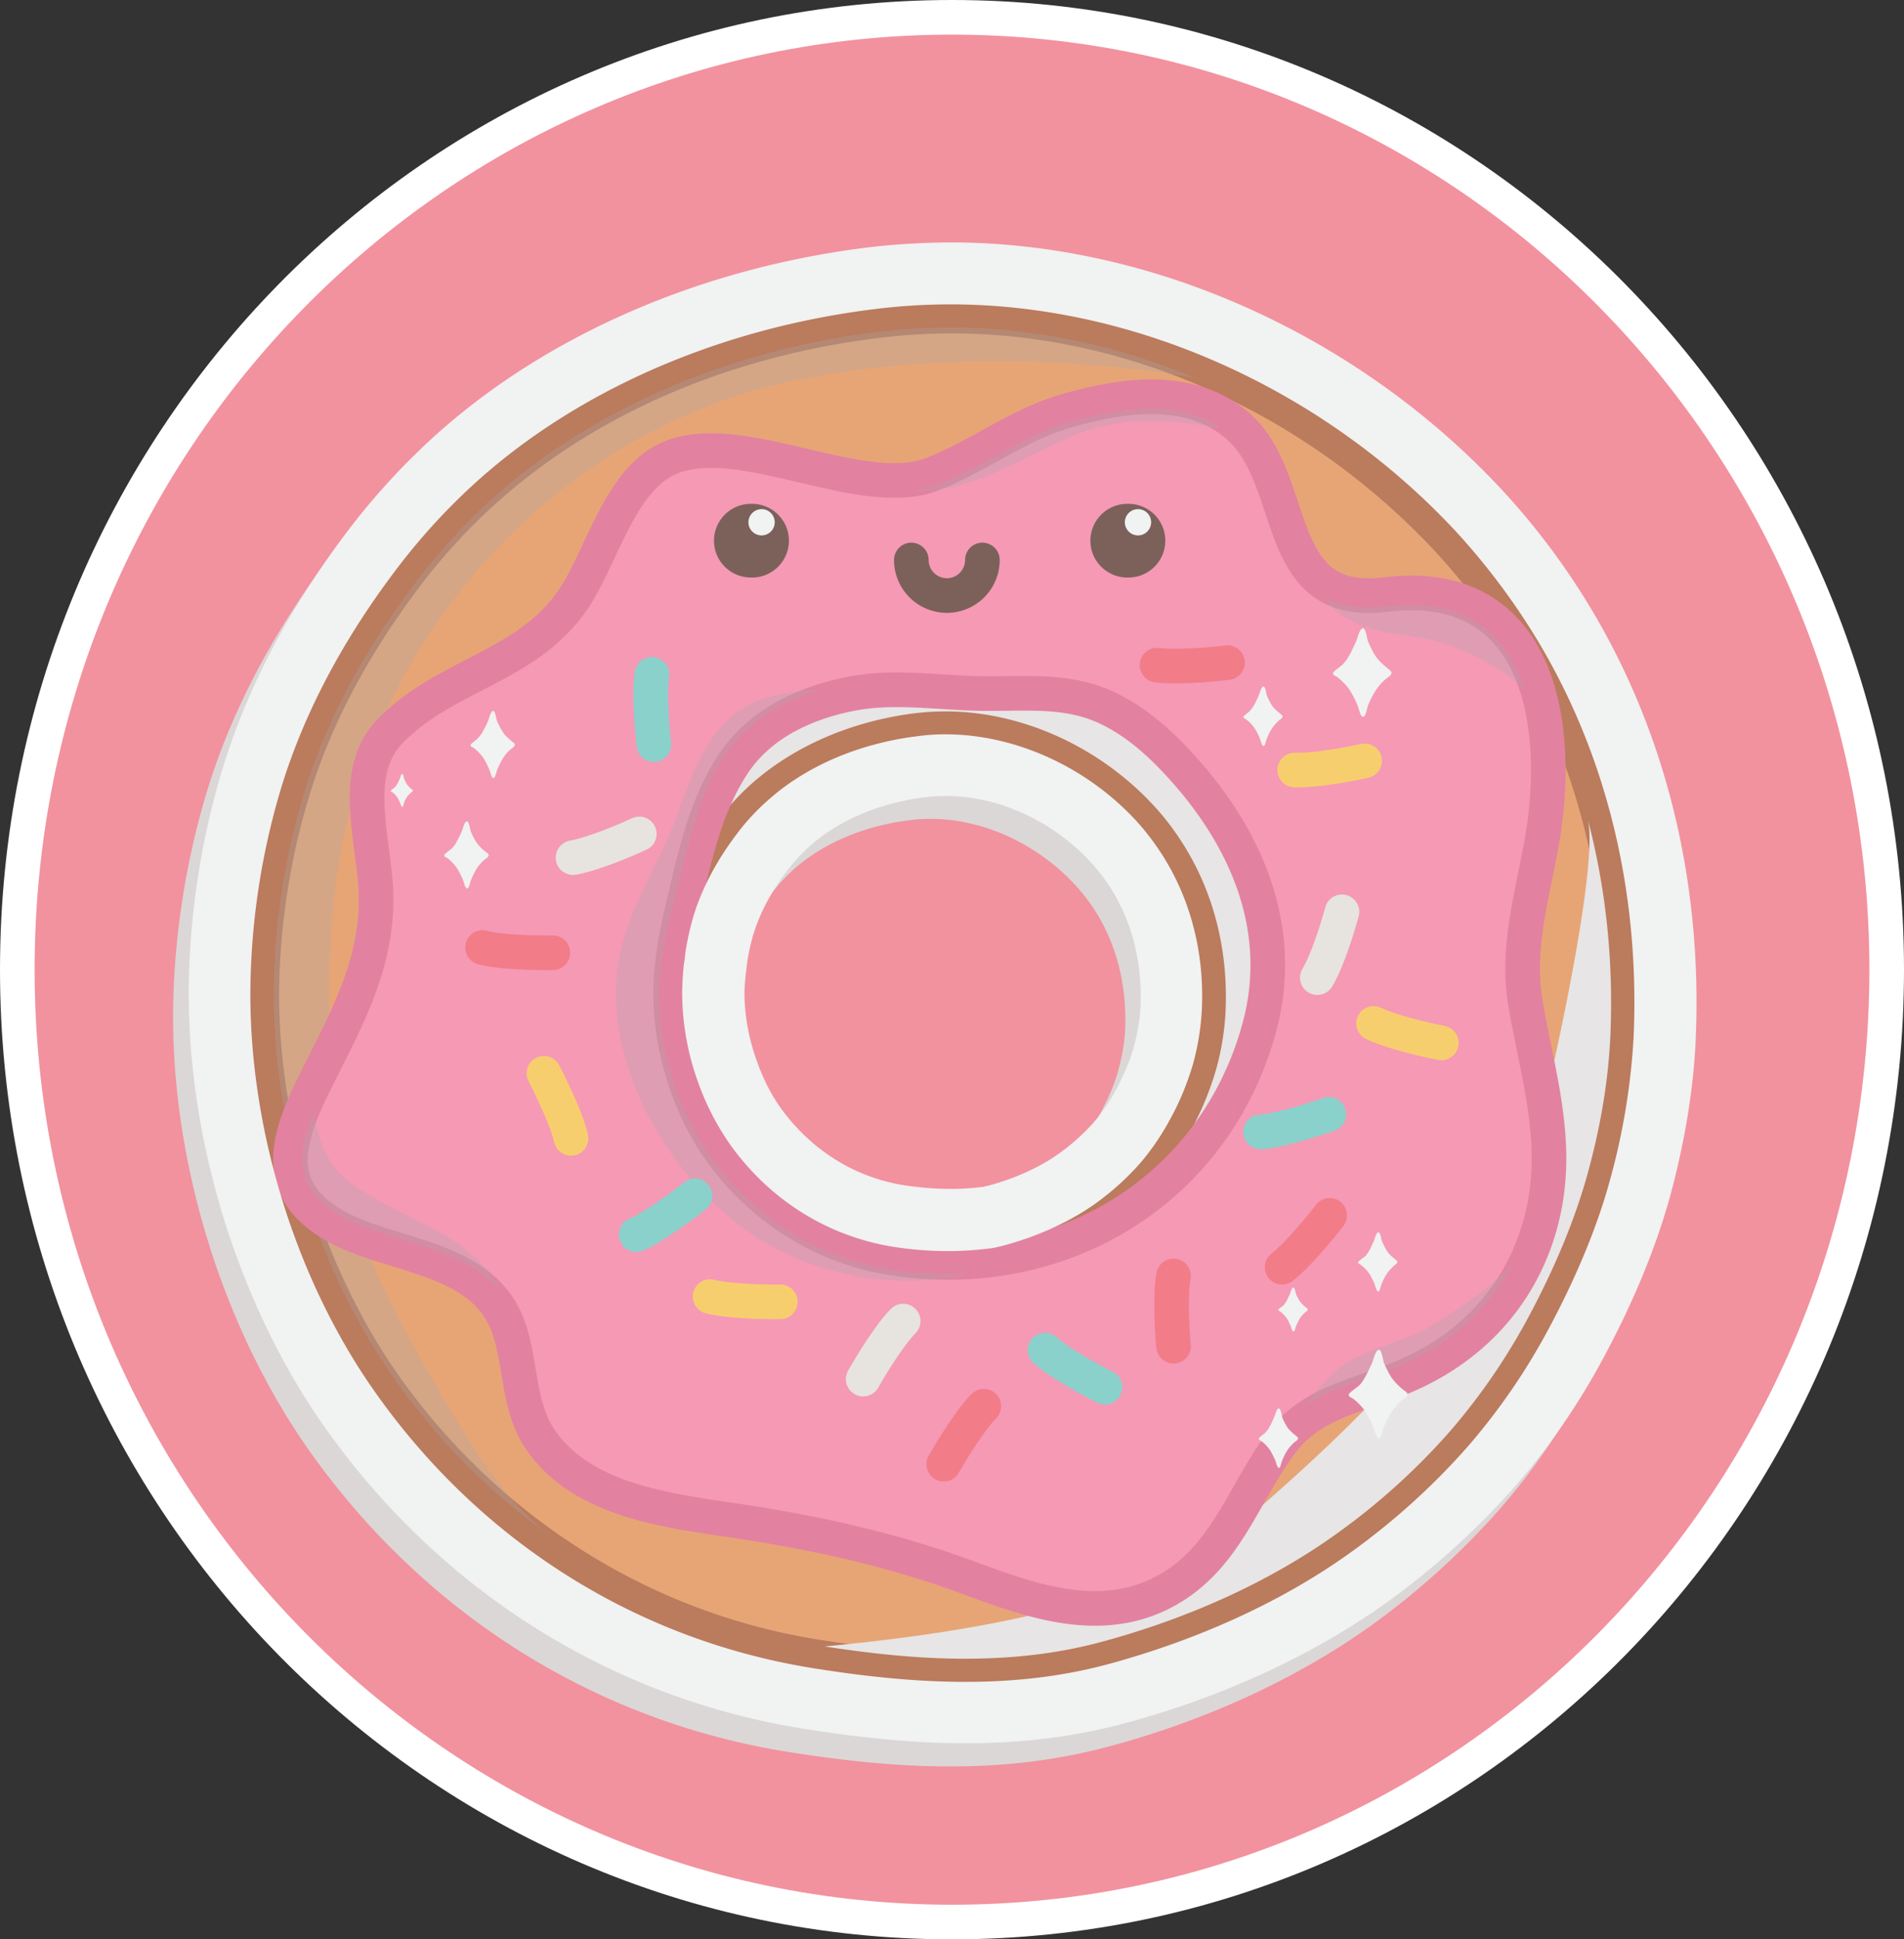 <svg width="55" height="56" fill="none" xmlns="http://www.w3.org/2000/svg"><rect width="100%" height="100%" fill="#333333" stroke="none"/><path d="M54.5 28c0 15.196-12.097 27.5-27 27.5S.5 43.196.5 28 12.597.5 27.5.5s27 12.304 27 27.5z" fill="#F2929E" stroke="#fff"/><path d="M27.02 9.457c-.688 0-1.383.04-2.062.121-4.47.524-8.576 2.28-11.56 4.93a18.22 18.22 0 00-2.311 2.49c-1.6 2.087-2.74 4.238-3.403 6.398a20.94 20.94 0 00-.897 5.986c0 4.052 1.374 8.387 3.686 11.602 3.063 4.27 7.55 7.066 12.626 7.863 1.681.266 3.064.387 4.341.387 1.512 0 2.87-.17 4.171-.524 2.651-.725 5.093-1.853 7.049-3.279a20.18 20.18 0 003.29-2.989 18.426 18.426 0 002.32-3.368c.808-1.498 1.43-2.997 1.794-4.342.388-1.426.615-2.812.68-4.11.193-4.382-.865-8.508-3.072-11.94a19.243 19.243 0 00-2.053-2.659c-3.824-4.108-9.28-6.566-14.6-6.566zm-.081 27.337c-.518 0-1.043-.04-1.56-.12-1.9-.299-3.581-1.346-4.73-2.95a7.518 7.518 0 01-.896-1.716 7.688 7.688 0 01-.494-2.642c0-.161.008-.314.017-.476.008-.064.008-.137.016-.201.008-.089.016-.177.032-.266.016-.105.024-.21.049-.314a8.15 8.15 0 01.226-1c.25-.805.679-1.619 1.285-2.408.25-.33.55-.653.865-.927 1.116-.999 2.668-1.651 4.357-1.853.25-.032.51-.048.768-.048 1.997 0 4.05.926 5.489 2.473.275.298.533.637.768 1 .824 1.288 1.228 2.843 1.148 4.495a7.335 7.335 0 01-.251 1.539 7.916 7.916 0 01-.679 1.636c-.242.459-.55.894-.865 1.256a7.83 7.83 0 01-1.237 1.12c-.735.532-1.657.96-2.66 1.233a5.216 5.216 0 01-.339.08 10.02 10.02 0 01-1.31.09zm.08-29.125c5.813 0 11.762 2.674 15.917 7.146a20.783 20.783 0 012.247 2.909c2.41 3.746 3.565 8.234 3.355 12.987-.065 1.426-.315 2.933-.744 4.488-.404 1.474-1.075 3.102-1.948 4.713-.72 1.338-1.6 2.61-2.546 3.69a22.456 22.456 0 01-3.59 3.263c-2.133 1.547-4.769 2.78-7.63 3.553-1.455.395-2.975.589-4.64.589-1.374 0-2.846-.13-4.624-.411-5.553-.87-10.452-3.924-13.798-8.589C6.504 38.502 5 33.773 5 29.366c0-2.135.348-4.448.978-6.51.72-2.369 1.964-4.706 3.694-6.961.76-.991 1.617-1.91 2.547-2.74 3.25-2.876 7.695-4.786 12.53-5.35a19.422 19.422 0 012.27-.136zm.93 27.272c.065-.016.113-.024.17-.04.8-.218 1.52-.548 2.077-.959.348-.258.68-.548.946-.854.235-.266.453-.588.639-.935.242-.443.428-.886.525-1.256.113-.411.178-.798.194-1.153.057-1.28-.242-2.473-.873-3.456a5.457 5.457 0 00-.574-.741c-1.107-1.193-2.667-1.902-4.17-1.902-.187 0-.373.008-.559.033-1.325.153-2.53.66-3.379 1.41a5.011 5.011 0 00-.63.676c-.477.62-.808 1.241-.994 1.845-.073.226-.13.484-.178.766-.016.072-.024.16-.033.25l-.024.2c-.008.057-.008.114-.016.162a4.556 4.556 0 00-.016.355c0 .652.13 1.353.38 2.022.186.491.404.926.67 1.297.874 1.209 2.135 1.998 3.558 2.224.428.064.856.104 1.277.104.331.017.67-.008 1.01-.048z" fill="#DBD7D6"/><path d="M8.46 22.823c.695-2.288 1.9-4.399 3.346-6.292a17.594 17.594 0 012.272-2.441c3.136-2.788 7.227-4.359 11.373-4.842 6.104-.725 12.239 1.893 16.378 6.34a18.572 18.572 0 012.013 2.61c2.239 3.481 3.2 7.63 3.015 11.748-.065 1.361-.307 2.715-.663 4.028-.396 1.459-1.051 2.941-1.77 4.27a18.21 18.21 0 01-2.28 3.304 20.029 20.029 0 01-3.242 2.94c-2.053 1.491-4.494 2.563-6.943 3.223-2.773.758-5.57.572-8.375.13-5.02-.79-9.45-3.618-12.4-7.727-2.28-3.183-3.621-7.477-3.621-11.4.008-1.95.323-4.03.897-5.89zm12.36 10.418c1.18 1.644 2.95 2.772 4.955 3.086 1.123.177 2.239.25 3.346-.048.979-.266 1.957-.693 2.773-1.29a7.777 7.777 0 001.293-1.176c.348-.403.655-.854.914-1.321.283-.532.55-1.12.703-1.708a7.216 7.216 0 00.267-1.612c.073-1.643-.307-3.295-1.205-4.689a6.76 6.76 0 00-.808-1.04c-1.649-1.78-4.106-2.819-6.54-2.537-1.657.193-3.29.822-4.543 1.934-.33.29-.638.628-.905.974-.582.758-1.059 1.604-1.334 2.514a8.3 8.3 0 00-.355 2.353c-.008 1.579.533 3.295 1.439 4.56z" fill="#E7A576" stroke="#BB7B5D" stroke-miterlimit="10" stroke-linecap="round" stroke-linejoin="round"/><path opacity=".3" d="M8.775 22.92c.639-2.087 1.746-4.166 3.298-6.188a17.423 17.423 0 012.223-2.401c2.886-2.562 6.855-4.254 11.188-4.762a18.02 18.02 0 011.98-.112c2.377 0 4.786.507 7.049 1.45-5.31-.895-10.484-.403-13.305.548-6.419 2.167-10.897 8.032-11.568 14.559-.226 2.183-.154 5.204.202 7.38.364 2.191 1.366 4.205 2.465 6.107.93 1.62 2.159 3.85 3.727 4.947a18.858 18.858 0 01-4.567-4.528C9.236 36.818 7.91 32.628 7.91 28.712c0-1.9.307-3.955.865-5.792z" fill="#A7A9AC"/><path d="M36.42 43.506c4.22-3.698 7.025-6.76 8.327-12.206.275-1.177 1.43-6.462 1.115-7.654.526 1.99.752 4.109.655 6.284-.057 1.249-.275 2.578-.655 3.956-.355 1.297-.954 2.747-1.738 4.197a18.064 18.064 0 01-2.239 3.247 19.219 19.219 0 01-3.185 2.893c-1.891 1.378-4.252 2.473-6.83 3.174-1.237.339-2.547.5-3.994.5-1.196 0-2.49-.113-4.058-.355 8.1-.765 10.687-2.368 12.603-4.036zM23.083 19.06c3.411-1.28 7.688-1.547 10.945.339 3.403 1.965 3.84 5.527 3.476 9.128-.21 2.055-.679 4.359-2.231 5.857-1.245 1.2-3.54 2.474-5.36 1.998a8.766 8.766 0 002.175-1.12 8.182 8.182 0 001.35-1.224c.356-.403.68-.878.954-1.378a8.802 8.802 0 00.735-1.772 7.646 7.646 0 00.275-1.684c.081-1.789-.355-3.48-1.26-4.883a7.494 7.494 0 00-.841-1.087c-1.569-1.684-3.8-2.691-5.982-2.691a7.55 7.55 0 00-.849.048c-1.827.218-3.5.935-4.729 2.014-.347.306-.67.653-.954 1.023-.654.855-1.123 1.733-1.39 2.619-.016.048-.024.097-.04.137-.825-.935-1.27-2.151-.825-3.424.687-1.918 2.724-3.223 4.551-3.9z" fill="#E7E5E5"/><path d="M9.025 31.396c.906-1.829 1.9-3.496 1.835-5.607-.048-1.539-.76-3.489.42-4.69 1.617-1.643 3.921-1.828 5.263-3.77.857-1.24 1.366-3.593 2.91-4.15 2.086-.748 5.473 1.306 7.494.508 1.374-.54 2.481-1.442 3.904-1.837 1.592-.45 3.516-.74 4.89.436 1.82 1.555.93 5.3 4.285 4.882 4.454-.548 5.133 3.779 4.494 7.243-.29 1.58-.727 3.013-.444 4.625.347 1.998.953 3.843.517 5.905-.469 2.224-1.932 3.916-4.018 4.802-1.398.597-2.74.734-3.661 2.047-1.035 1.458-1.536 3.198-3.21 4.133-1.85 1.031-3.864.33-5.698-.355-2.224-.821-4.382-1.297-6.726-1.651-1.948-.29-4.47-.572-5.675-2.353-.816-1.192-.436-2.82-1.301-3.956-1.027-1.345-3.169-1.41-4.575-2.183-1.811-.991-1.512-2.377-.704-4.029zm11.794 1.846c1.18 1.643 2.95 2.771 4.956 3.085 4.81.758 9.312-1.91 10.605-6.663.808-2.989-.493-5.752-2.61-7.904-.753-.757-1.658-1.426-2.733-1.627-.873-.17-1.754-.097-2.635-.105-1.245-.016-2.514-.233-3.751-.008-1.35.25-2.7.862-3.476 2.047-.639.966-.97 2.11-1.237 3.23-.267 1.112-.566 2.248-.566 3.4 0 1.563.534 3.28 1.447 4.545z" fill="#F599B5" stroke="#E381A1" stroke-miterlimit="10" stroke-linecap="round" stroke-linejoin="round"/><path opacity=".3" d="M41.877 18.634c-.897-.338-1.932-.25-2.805-.693a2.284 2.284 0 01-.849-.717c.34.193.768.314 1.302.314.17 0 .347-.008.525-.032a5.26 5.26 0 01.695-.04c1.108 0 1.973.37 2.579 1.095.3.363.542.814.711 1.338-.598-.604-1.616-1.064-2.158-1.265zm-10.985-6.011c-1.512.677-2.975 1.636-4.503 1.547a2.97 2.97 0 00.68-.17c.605-.24 1.163-.547 1.697-.837.72-.395 1.39-.765 2.166-.983.922-.258 1.657-.379 2.32-.379.816 0 1.487.186 2.029.572-1.471-.274-2.975-.378-4.39.25zM19.518 23.652c.517-1.41 1.018-3.03 2.635-3.505a6.205 6.205 0 011.52-.233c-.986.314-2.07.886-2.78 1.966-.664 1.007-.93 2.207-1.213 3.36-.291 1.152-.639 2.247-.639 3.448 0 1.66.566 3.432 1.512 4.745 1.26 1.749 3.096 2.893 5.173 3.223a10.532 10.532 0 002.328.105c-2.239.556-4.801.04-6.628-1.33-2.183-1.627-3.953-4.72-3.581-7.517.21-1.555 1.131-2.82 1.673-4.262zM9.066 32.121c.113.806.412 1.555 1.027 2.014 1.447 1.072 3.621 1.523 4.373 3.159-.72-.846-1.827-1.185-2.894-1.515-.614-.193-1.204-.37-1.681-.637-1.342-.74-1.383-1.692-.825-3.02zm29.44 7.549c.784-.757 1.932-.83 2.837-1.386.8-.491 1.722-1.088 2.353-1.805-.671 1.314-1.787 2.337-3.25 2.965-.34.145-.679.266-1.01.379-.623.218-1.229.427-1.77.79.258-.339.55-.653.84-.943z" fill="#A7A9AC"/><path d="M31.918 40.056c-.453-.225-1.358-.725-1.73-1.071" stroke="#8AD1CB" stroke-miterlimit="10" stroke-linecap="round" stroke-linejoin="round"/><path d="M24.934 39.823c.25-.444.792-1.314 1.156-1.676" stroke="#E7E3DE" stroke-miterlimit="10" stroke-linecap="round" stroke-linejoin="round"/><path d="M27.262 42.28c.25-.443.792-1.313 1.156-1.675m7.041-21.472c-.501.065-1.536.145-2.037.073M15.97 27.512c-.51.008-1.545-.016-2.03-.153" stroke="#F37C89" stroke-miterlimit="10" stroke-linecap="round" stroke-linejoin="round"/><path d="M18.467 24.08c-.46.217-1.414.604-1.915.685" stroke="#E7E3DE" stroke-miterlimit="10" stroke-linecap="round" stroke-linejoin="round"/><path d="M18.888 21.502c-.057-.5-.138-1.53-.057-2.03" stroke="#8AD1CB" stroke-miterlimit="10" stroke-linecap="round" stroke-linejoin="round"/><path d="M38.41 35.094c-.308.403-.97 1.192-1.375 1.498m-3.136 2.281c-.049-.508-.097-1.53 0-2.03" stroke="#F37C89" stroke-miterlimit="10" stroke-linecap="round" stroke-linejoin="round"/><path d="M39.42 21.97c-.493.112-1.512.29-2.021.265" stroke="#F7CE6D" stroke-miterlimit="10" stroke-linecap="round" stroke-linejoin="round"/><path d="M38.765 26.329c-.13.491-.445 1.466-.712 1.901" stroke="#E7E3DE" stroke-miterlimit="10" stroke-linecap="round" stroke-linejoin="round"/><path d="M38.385 32.177c-.477.169-1.463.475-1.972.507" stroke="#8AD1CB" stroke-miterlimit="10" stroke-linecap="round" stroke-linejoin="round"/><path d="M22.541 37.592c-.509.008-1.544-.024-2.029-.153" stroke="#F7CE6D" stroke-miterlimit="10" stroke-linecap="round" stroke-linejoin="round"/><path d="M20.076 34.53c-.396.314-1.229.926-1.698 1.12" stroke="#8AD1CB" stroke-miterlimit="10" stroke-linecap="round" stroke-linejoin="round"/><path d="M15.711 30.993c.234.452.679 1.378.784 1.878m25.14-2.756c-.502-.096-1.504-.338-1.957-.564" stroke="#F7CE6D" stroke-miterlimit="10" stroke-linecap="round" stroke-linejoin="round"/><path d="M20.625 15.613c0 .588.477 1.063 1.067 1.063a1.064 1.064 0 100-2.127c-.59 0-1.067.476-1.067 1.064z" fill="#7C615B"/><path d="M21.62 15.081c0 .21.17.379.38.379a.379.379 0 100-.758.38.38 0 00-.38.379z" fill="#F1F2F2"/><path d="M31.498 15.613c0 .588.477 1.063 1.067 1.063a1.064 1.064 0 100-2.127c-.59 0-1.067.476-1.067 1.064z" fill="#7C615B"/><path d="M32.493 15.08c0 .21.17.38.38.38a.379.379 0 100-.758.38.38 0 00-.38.379z" fill="#F1F2F2"/><path d="M26.325 16.17a1.026 1.026 0 002.053 0" stroke="#7C615B" stroke-miterlimit="10" stroke-linecap="round" stroke-linejoin="round"/><path d="M11.289 22.832c-.008.024.032.032.049.048.056.04.105.097.145.153.032.048.048.097.073.145.008.024.016.056.032.08.016.033.032.073.057.017.016-.032.016-.073.032-.113a.63.63 0 01.089-.161c.024-.04.065-.073.097-.105.024-.024.097-.056.048-.097a.658.658 0 01-.153-.145.998.998 0 01-.081-.16c-.016-.033-.024-.146-.057-.146-.04 0-.056.113-.072.137-.025.049-.04.097-.065.137-.024.04-.04.073-.073.105-.024.024-.113.088-.121.105zm2.304-1.322c-.008.056.073.072.105.097.105.088.21.193.283.306.056.096.105.193.145.29.025.056.04.113.057.169.024.073.073.145.121.04.033-.072.04-.153.073-.217.048-.113.105-.226.17-.33.056-.081.121-.154.194-.218.048-.048.202-.121.097-.201-.113-.09-.227-.178-.307-.299a2.03 2.03 0 01-.17-.322c-.033-.064-.049-.298-.113-.298-.073 0-.122.226-.146.282-.04.097-.089.193-.137.282a.821.821 0 01-.154.217c-.032.049-.21.162-.218.202zm-.76 3.182c-.008.056.073.072.105.096.105.089.21.194.283.315.057.096.105.193.146.29.024.056.04.112.056.169.025.072.073.145.122.04.032-.072.04-.153.072-.217a2.55 2.55 0 01.17-.33 1.25 1.25 0 01.194-.218c.057-.049.202-.121.097-.202a1.348 1.348 0 01-.307-.298 2.037 2.037 0 01-.17-.322c-.024-.065-.048-.298-.113-.298-.073 0-.121.225-.146.282a3.03 3.03 0 01-.137.282.819.819 0 01-.153.217c-.033.032-.21.153-.219.194zM36.93 37.817c-.008.032.049.049.065.065a.878.878 0 01.186.201c.04.065.064.129.097.194.016.032.024.072.04.112.016.049.049.097.08.024.025-.048.025-.096.05-.145.032-.072.064-.145.113-.217.04-.056.08-.097.129-.145.032-.032.13-.08.065-.13a1.15 1.15 0 01-.203-.192 1.73 1.73 0 01-.113-.21c-.016-.04-.032-.193-.08-.193-.049 0-.081.145-.098.185l-.088.185a.91.91 0 01-.097.145c-.017.017-.138.089-.146.121 0-.008 0 0 0 0zm2.304-1.37c-.008.048.065.064.089.088.097.073.186.17.25.274.049.08.09.17.13.258l.048.145c.025.065.065.13.105.032.025-.064.033-.129.065-.193a1.43 1.43 0 01.154-.29c.048-.073.113-.129.17-.193.048-.049.177-.105.088-.178-.097-.08-.202-.16-.266-.266a1.857 1.857 0 01-.146-.282c-.024-.056-.04-.257-.105-.257s-.105.201-.13.25c-.04.08-.072.169-.12.25a1.054 1.054 0 01-.13.193c-.032.024-.194.129-.202.169 0-.008 0 0 0 0zm-2.87 5.093c-.008.048.065.064.09.088.096.072.185.17.25.274.048.08.089.169.13.258l.048.145c.024.064.064.129.105.032.024-.065.032-.129.064-.194.04-.096.09-.2.154-.29.049-.072.105-.128.17-.193.048-.04.178-.105.089-.177-.097-.08-.202-.161-.275-.266a1.866 1.866 0 01-.146-.282c-.024-.056-.04-.266-.105-.266-.064 0-.105.202-.13.25-.04.08-.072.17-.12.25a.975.975 0 01-.13.193c-.024.032-.186.137-.194.177 0-.008 0 0 0 0zm2.596-1.274c-.009.073.096.097.137.129.137.113.283.258.371.41.073.122.138.25.194.388.033.072.049.145.073.217.033.097.097.194.162.049.04-.097.048-.194.097-.29.065-.146.13-.299.226-.428.073-.104.162-.201.259-.29.073-.064.267-.153.13-.266a1.876 1.876 0 01-.405-.394 2.579 2.579 0 01-.218-.42c-.04-.08-.065-.394-.154-.394-.097 0-.161.298-.194.37-.056.121-.113.25-.178.371-.064.113-.105.194-.202.29-.048.049-.283.202-.299.258 0-.008 0 0 0 0zm-3.04-19.57c-.008.048.064.064.089.088.097.073.186.17.25.274.049.081.097.17.13.258l.048.145c.024.065.065.13.105.033.024-.065.032-.13.065-.194a1.263 1.263 0 01.323-.483c.049-.049.178-.105.09-.178-.098-.08-.203-.16-.276-.265a1.866 1.866 0 01-.145-.282c-.024-.057-.04-.266-.105-.266s-.105.201-.13.25c-.04.08-.072.169-.12.25a1.01 1.01 0 01-.13.193c-.033.04-.186.145-.194.177zm2.586-1.264c-.008.072.097.096.138.129.137.112.283.257.372.41.072.121.137.25.194.387.032.073.048.145.072.218.033.096.097.193.162.048.04-.097.048-.201.089-.29.065-.145.137-.298.226-.427a1.77 1.77 0 01.259-.29c.073-.065.267-.153.13-.266-.146-.12-.3-.242-.405-.395-.089-.129-.153-.274-.218-.419-.04-.08-.065-.394-.154-.394-.097 0-.161.298-.194.37-.056.121-.113.25-.178.37-.064.114-.105.194-.202.29-.032.05-.274.202-.29.259.007-.008.007-.008 0 0z" fill="#F1F2F2"/><path d="M27.465 8.789c-.687 0-1.382.04-2.061.12-4.47.524-8.577 2.28-11.56 4.931a18.213 18.213 0 00-2.312 2.49c-1.6 2.087-2.74 4.238-3.403 6.397a20.94 20.94 0 00-.897 5.986c0 4.053 1.374 8.387 3.686 11.602 3.064 4.279 7.55 7.066 12.626 7.864 1.682.266 3.064.386 4.341.386 1.504 0 2.87-.169 4.171-.523 2.652-.725 5.093-1.853 7.05-3.28a20.17 20.17 0 003.29-2.989 18.422 18.422 0 002.32-3.367c.807-1.499 1.43-2.997 1.794-4.343a19.46 19.46 0 00.679-4.109c.194-4.383-.865-8.508-3.072-11.94a19.892 19.892 0 00-2.053-2.659c-3.816-4.109-9.28-6.566-14.6-6.566zm-.08 27.337c-.518 0-1.044-.04-1.561-.121-1.9-.298-3.581-1.346-4.729-2.949a7.524 7.524 0 01-.897-1.716 7.688 7.688 0 01-.493-2.643c0-.153.008-.314.016-.475.008-.065.008-.137.016-.202.008-.088.016-.177.032-.265.017-.105.025-.21.04-.315a8.15 8.15 0 01.227-.999c.25-.813.68-1.62 1.285-2.409.251-.33.55-.652.865-.926 1.116-1 2.668-1.652 4.357-1.853a5.92 5.92 0 01.768-.049c1.997 0 4.05.927 5.489 2.474.275.298.534.636.768.999.825 1.289 1.229 2.844 1.148 4.496a7.333 7.333 0 01-.25 1.538 7.921 7.921 0 01-.68 1.636c-.25.46-.55.894-.865 1.257a7.8 7.8 0 01-1.236 1.12c-.736.532-1.658.959-2.66 1.233a5.135 5.135 0 01-.34.08c-.42.056-.856.089-1.3.089zM27.464 7c5.812 0 11.761 2.675 15.924 7.146a20.777 20.777 0 012.248 2.909c2.4 3.747 3.556 8.234 3.346 12.98-.064 1.426-.315 2.94-.735 4.495-.404 1.475-1.075 3.102-1.948 4.714a20.243 20.243 0 01-2.547 3.69 22.456 22.456 0 01-3.589 3.263c-2.134 1.547-4.77 2.78-7.63 3.553-1.456.395-2.975.588-4.64.588-1.375 0-2.846-.129-4.624-.41-5.554-.871-10.452-3.925-13.799-8.59-2.514-3.504-4.018-8.234-4.018-12.64 0-2.136.348-4.448.979-6.51.727-2.37 1.964-4.706 3.694-6.962.76-.99 1.617-1.91 2.546-2.74 3.242-2.876 7.696-4.785 12.53-5.357A21.32 21.32 0 0127.464 7zm.93 27.273c.064-.017.113-.025.17-.04.8-.218 1.519-.549 2.077-.96a6.02 6.02 0 00.945-.854 5.01 5.01 0 00.64-.934c.242-.443.428-.886.525-1.257.113-.41.177-.798.194-1.144.056-1.281-.243-2.474-.873-3.456a5.457 5.457 0 00-.574-.742c-1.108-1.192-2.668-1.901-4.171-1.901a4.35 4.35 0 00-.558.032c-1.326.153-2.53.66-3.371 1.41a5.01 5.01 0 00-.63.677c-.477.62-.809 1.24-.995 1.845-.073.225-.13.483-.178.765-.008.073-.024.161-.032.25l-.024.202c-.008.056-.008.112-.017.16a4.558 4.558 0 00-.016.355c0 .653.13 1.354.38 2.022.178.492.404.927.671 1.298.873 1.208 2.134 1.998 3.557 2.223.428.065.857.105 1.277.105.323.008.663-.016 1.003-.056z" fill="#F1F2F2"/></svg>